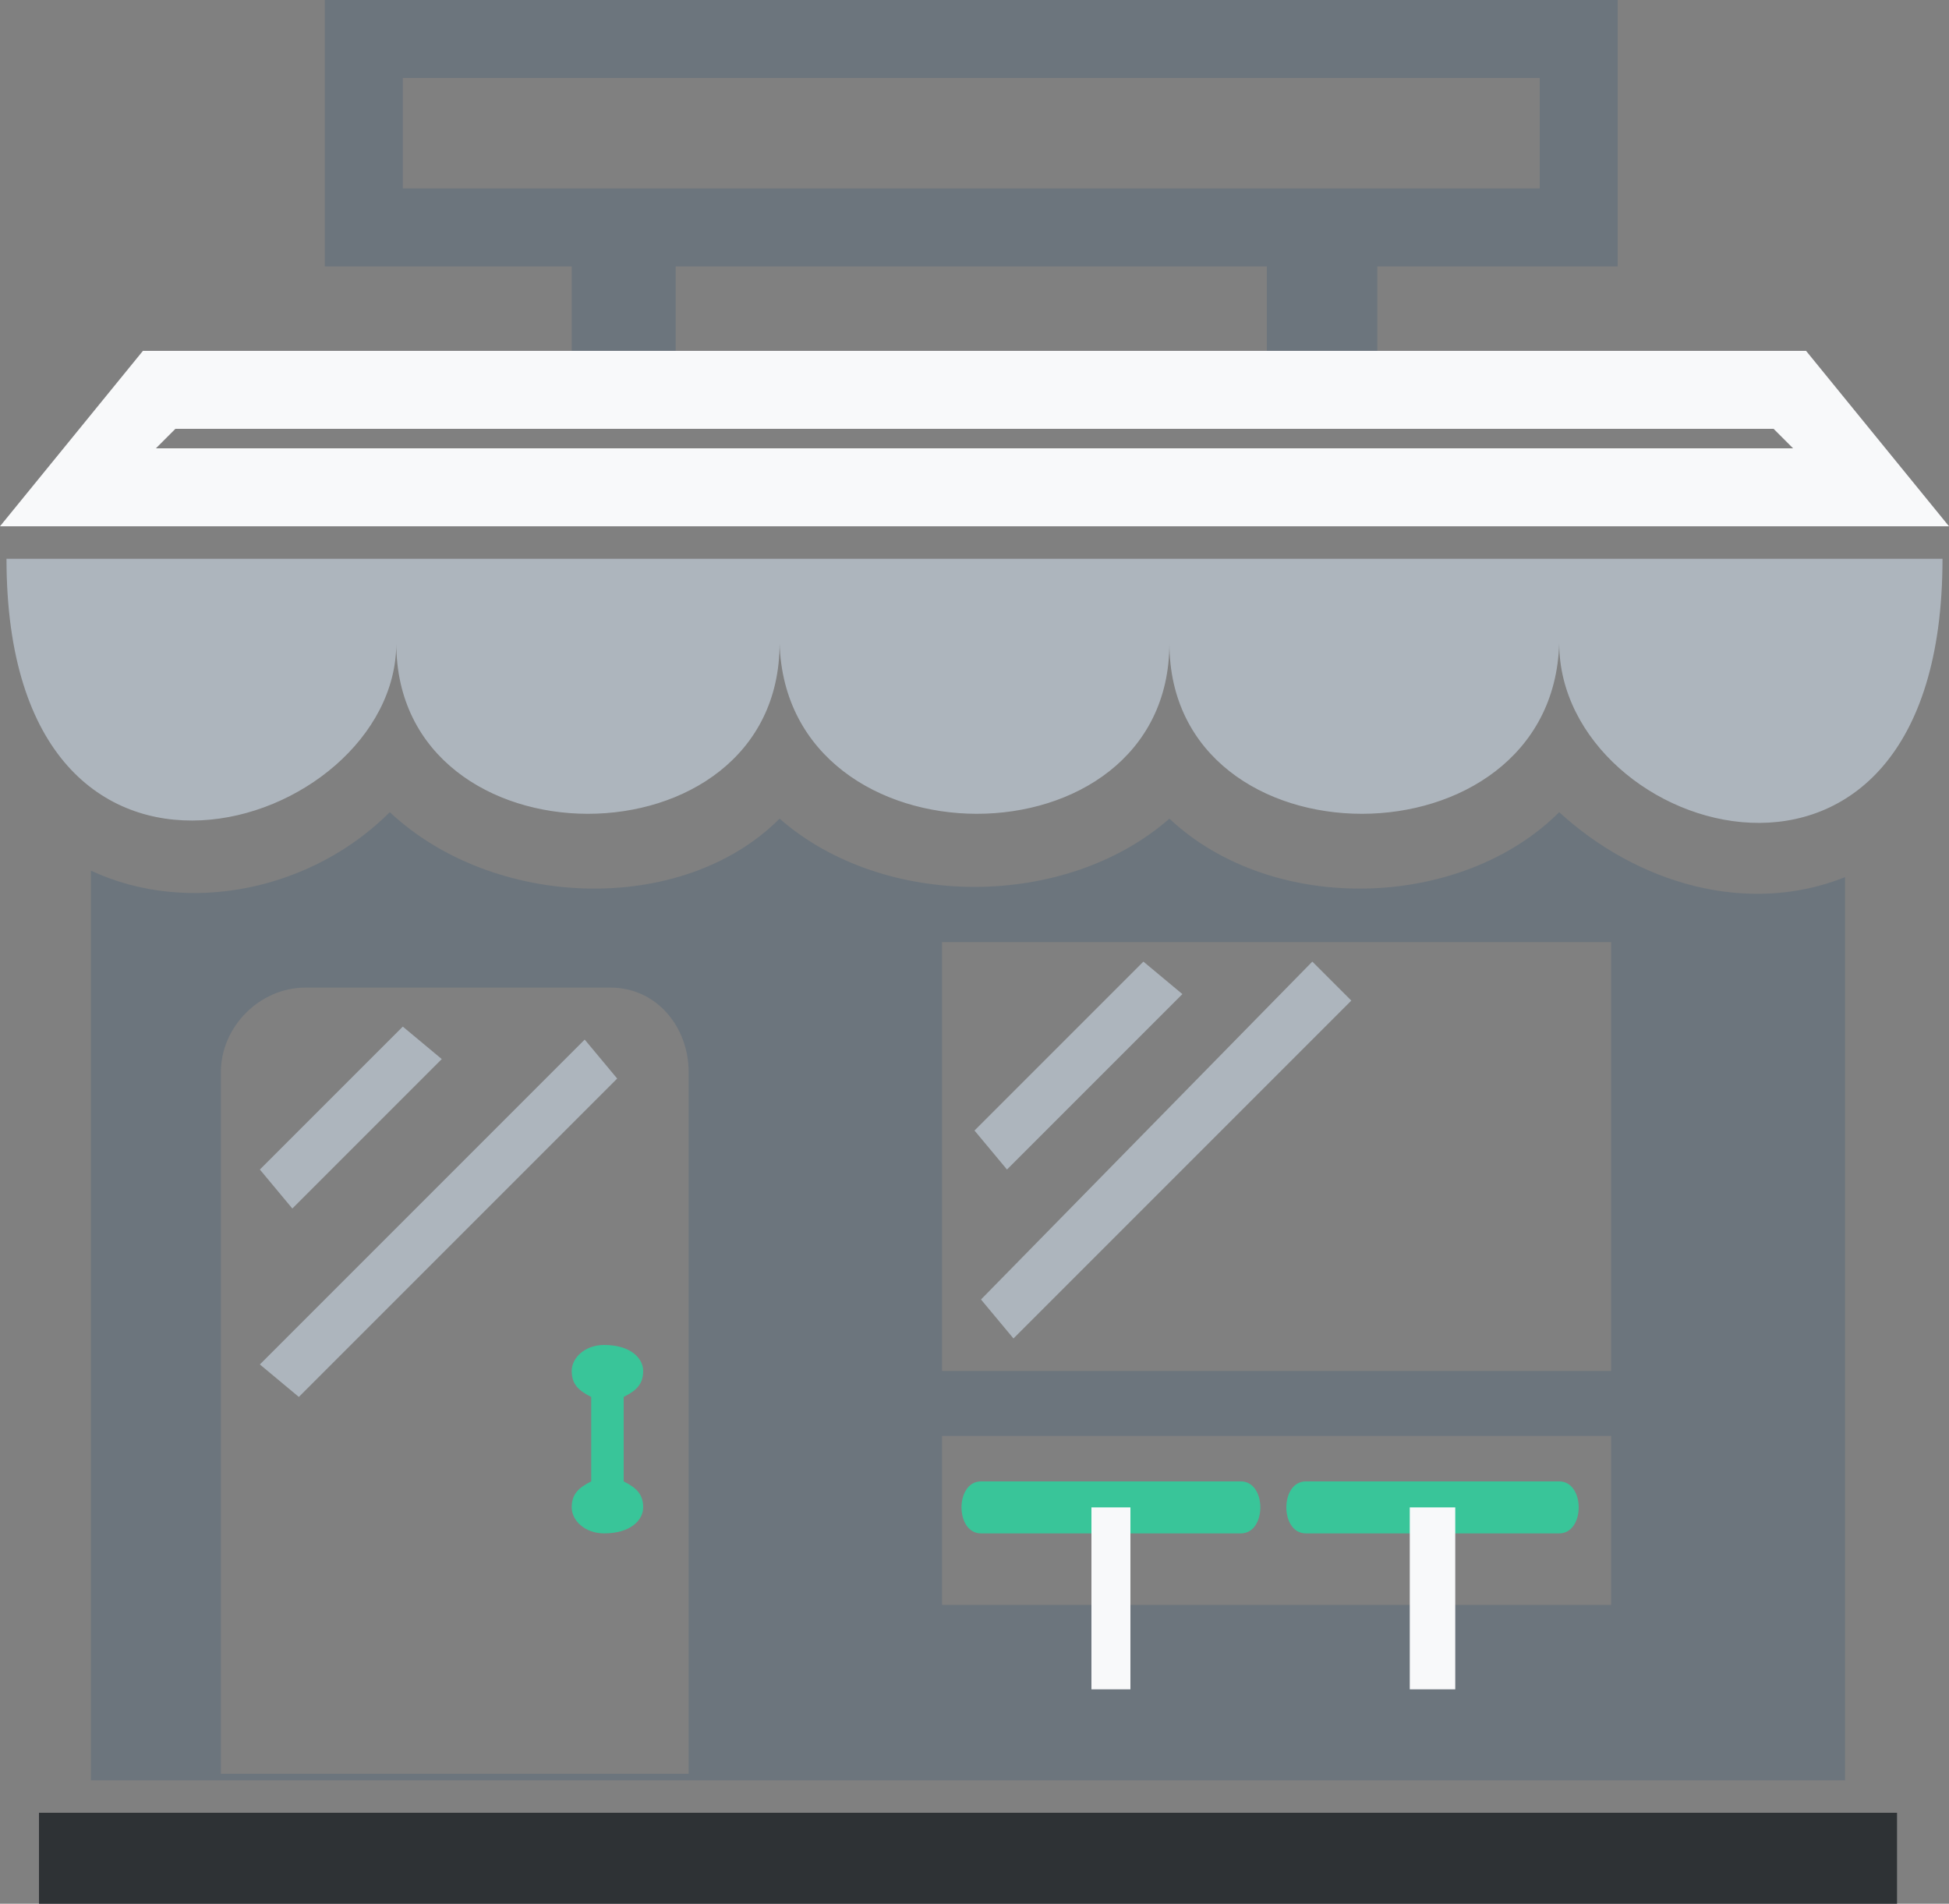 <svg xmlns="http://www.w3.org/2000/svg" xmlns:xlink="http://www.w3.org/1999/xlink" xml:space="preserve" version="1.1" style="shape-rendering:geometricPrecision;text-rendering:geometricPrecision;image-rendering:optimizeQuality;" viewBox="0 0 300 293" x="0px" y="0px" fill-rule="evenodd" clip-rule="evenodd">
	<rect x="0" y="0" width="300" height="293" fill="#808080" stroke="none"/>
	<g>
		<path fill="#6c757d" class="fil0" d="M50 0l199 0 0 41 -37 0 0 15 -17 0 0 -15 -91 0 0 15 -16 0 0 -15 -38 0 0 -41zm12 12l0 17 175 0 0 -17 -175 0z">
		</path>
		<path fill="#f8f9fa" class="fil0" d="M22 54l256 0 22 27 -300 0 22 -27zm5 12l-3 3 252 0 -3 -3 -246 0z">
		</path>
		<path fill="#adb5bd" class="fil0" d="M61 99l0 0c0,35 59,35 59,0l0 0c1,35 60,35 60,0l0 0c0,35 59,35 60,0l0 0c0,30 59,48 59,-13l-298 0c0,61 60,42 60,13z">
		</path>
		<path fill="#6c757d" class="fil0" d="M284 135l0 139 -270 0 0 -140c15,7 34,3 46,-9 16,15 45,16 60,1 16,14 44,14 60,0 16,15 45,14 60,-1 12,11 29,16 44,10zm-139 76l103 0 0 -66 -103 0 0 66zm103 10l-103 0 0 26 103 0 0 -26zm-201 -69l47 0c7,0 12,6 12,13l0 108 -72 0 0 -108c0,-7 6,-13 13,-13z">
		</path>
		<polygon fill="#2e3235" class="fil0" points="6,279 292,279 292,293 6,293 ">
		</polygon>
		<path fill="#39c599" class="fil1" d="M151 236c-4,0 -4,-8 0,-8l40 0c4,0 4,8 0,8l-40 0z">
		</path>
		<polygon fill="#f8f9fa" class="fil1" points="174,232 174,260 168,260 168,232 ">
		</polygon>
		<path fill="#39c599" class="fil1" d="M201 236c-4,0 -4,-8 0,-8l39 0c4,0 4,8 0,8l-39 0z">
		</path>
		<polygon fill="#f8f9fa" class="fil1" points="224,232 224,260 217,260 217,232 ">
		</polygon>
		<path fill="#39c599" class="fil0" d="M93 207c4,0 6,2 6,4 0,2 -1,3 -3,4l0 13c2,1 3,2 3,4 0,2 -2,4 -6,4 -3,0 -5,-2 -5,-4 0,-2 1,-3 3,-4l0 -13c-2,-1 -3,-2 -3,-4 0,-2 2,-4 5,-4z">
		</path>
		<polygon fill="#adb5bd" class="fil1" points="68,163 45,186 40,180 62,158 ">
		</polygon>
		<polygon fill="#adb5bd" class="fil1" points="95,166 46,215 40,210 90,160 ">
		</polygon>
		<polygon fill="#adb5bd" class="fil1" points="182,153 155,180 150,174 176,148 ">
		</polygon>
		<polygon fill="#adb5bd" class="fil1" points="208,154 156,206 151,200 202,148 ">
		</polygon>
	</g>
</svg>
